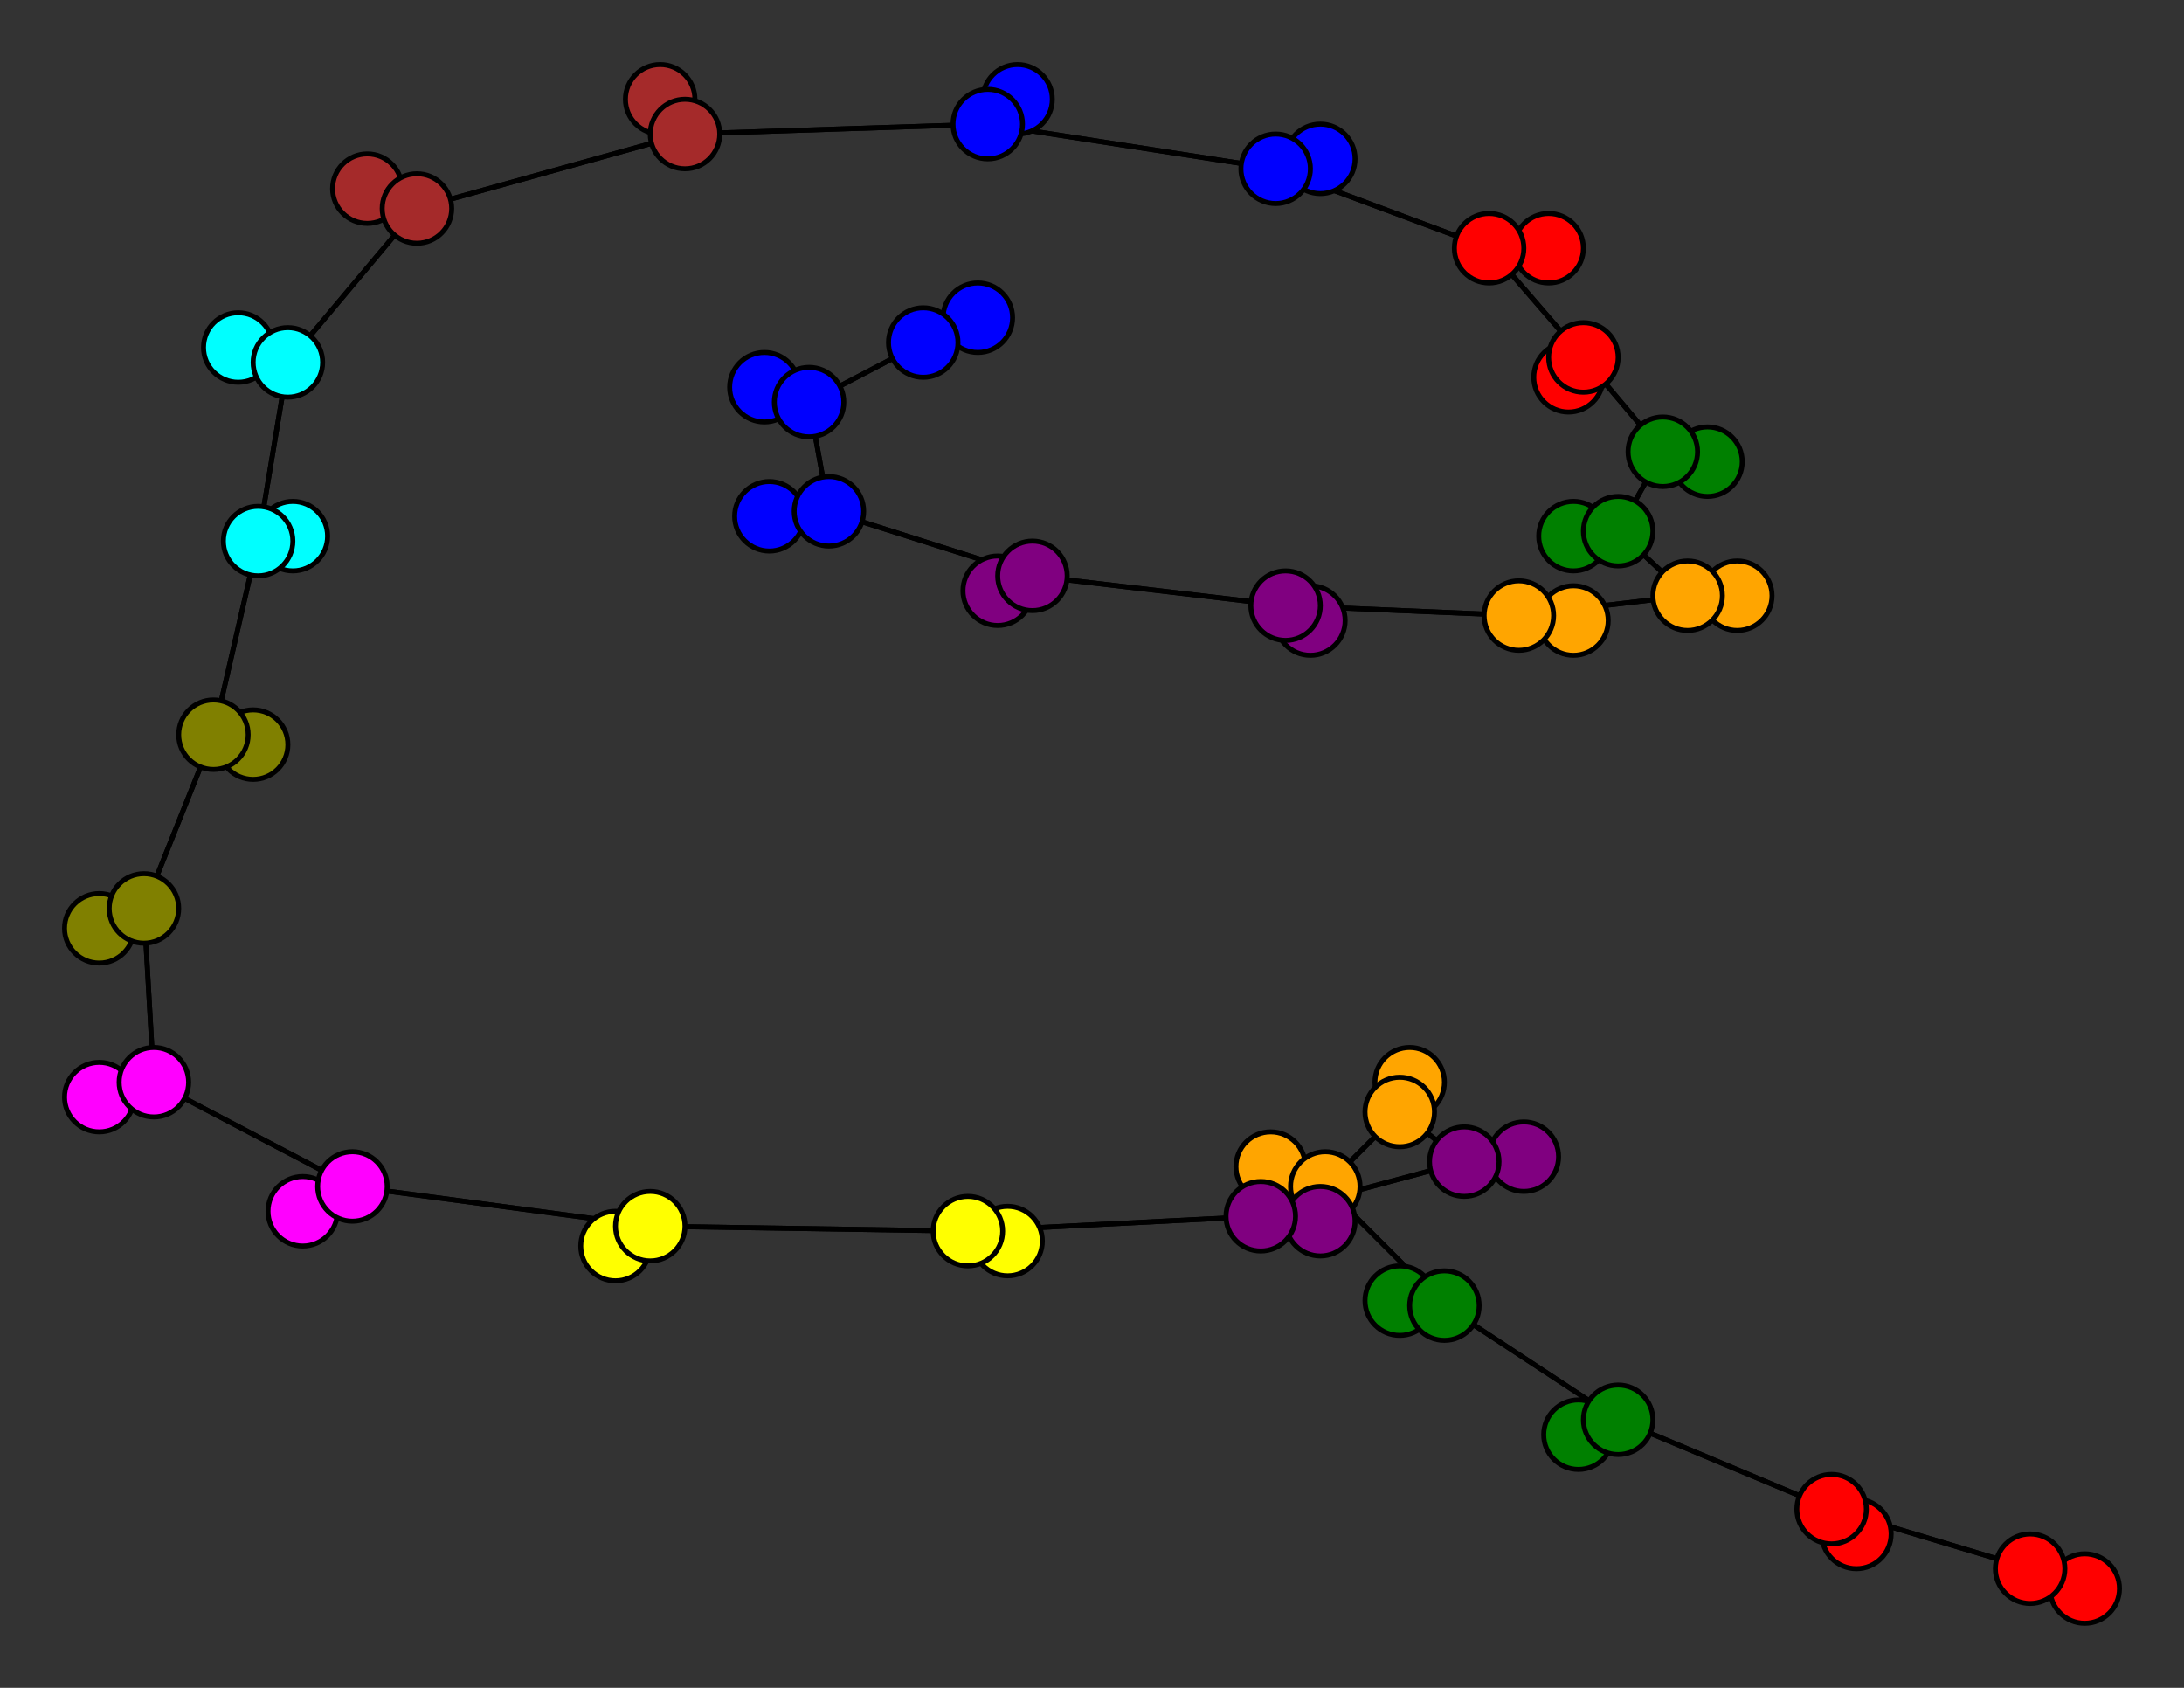 <svg width="440" height="340" xmlns="http://www.w3.org/2000/svg">
<rect width="100%" height="100%" fill="#333333" stroke="none"/>
<path stroke-width="1" stroke="black" d="M 420 320 409 316"/>
<path stroke-width="1" stroke="black" d="M 335 91 319 72"/>
<path stroke-width="1" stroke="black" d="M 344 93 335 91"/>
<path stroke-width="1" stroke="black" d="M 319 72 335 91"/>
<path stroke-width="1" stroke="black" d="M 319 72 316 76"/>
<path stroke-width="1" stroke="black" d="M 319 72 300 50"/>
<path stroke-width="1" stroke="black" d="M 316 76 319 72"/>
<path stroke-width="1" stroke="black" d="M 300 50 319 72"/>
<path stroke-width="1" stroke="black" d="M 300 50 312 50"/>
<path stroke-width="1" stroke="black" d="M 300 50 257 34"/>
<path stroke-width="1" stroke="black" d="M 312 50 300 50"/>
<path stroke-width="1" stroke="black" d="M 257 34 300 50"/>
<path stroke-width="1" stroke="black" d="M 257 34 266 32"/>
<path stroke-width="1" stroke="black" d="M 335 91 344 93"/>
<path stroke-width="1" stroke="black" d="M 257 34 199 25"/>
<path stroke-width="1" stroke="black" d="M 199 25 257 34"/>
<path stroke-width="1" stroke="black" d="M 199 25 205 20"/>
<path stroke-width="1" stroke="black" d="M 199 25 138 27"/>
<path stroke-width="1" stroke="black" d="M 205 20 199 25"/>
<path stroke-width="1" stroke="black" d="M 138 27 199 25"/>
<path stroke-width="1" stroke="black" d="M 138 27 133 20"/>
<path stroke-width="1" stroke="black" d="M 138 27 84 42"/>
<path stroke-width="1" stroke="black" d="M 133 20 138 27"/>
<path stroke-width="1" stroke="black" d="M 84 42 138 27"/>
<path stroke-width="1" stroke="black" d="M 84 42 74 38"/>
<path stroke-width="1" stroke="black" d="M 84 42 58 73"/>
<path stroke-width="1" stroke="black" d="M 74 38 84 42"/>
<path stroke-width="1" stroke="black" d="M 266 32 257 34"/>
<path stroke-width="1" stroke="black" d="M 335 91 326 107"/>
<path stroke-width="1" stroke="black" d="M 317 108 326 107"/>
<path stroke-width="1" stroke="black" d="M 326 107 335 91"/>
<path stroke-width="1" stroke="black" d="M 197 64 186 69"/>
<path stroke-width="1" stroke="black" d="M 163 81 186 69"/>
<path stroke-width="1" stroke="black" d="M 163 81 154 78"/>
<path stroke-width="1" stroke="black" d="M 163 81 167 103"/>
<path stroke-width="1" stroke="black" d="M 154 78 163 81"/>
<path stroke-width="1" stroke="black" d="M 167 103 163 81"/>
<path stroke-width="1" stroke="black" d="M 167 103 155 104"/>
<path stroke-width="1" stroke="black" d="M 167 103 208 116"/>
<path stroke-width="1" stroke="black" d="M 155 104 167 103"/>
<path stroke-width="1" stroke="black" d="M 208 116 167 103"/>
<path stroke-width="1" stroke="black" d="M 208 116 201 119"/>
<path stroke-width="1" stroke="black" d="M 208 116 259 122"/>
<path stroke-width="1" stroke="black" d="M 201 119 208 116"/>
<path stroke-width="1" stroke="black" d="M 259 122 208 116"/>
<path stroke-width="1" stroke="black" d="M 259 122 264 125"/>
<path stroke-width="1" stroke="black" d="M 259 122 306 124"/>
<path stroke-width="1" stroke="black" d="M 264 125 259 122"/>
<path stroke-width="1" stroke="black" d="M 306 124 259 122"/>
<path stroke-width="1" stroke="black" d="M 306 124 317 125"/>
<path stroke-width="1" stroke="black" d="M 306 124 340 120"/>
<path stroke-width="1" stroke="black" d="M 317 125 306 124"/>
<path stroke-width="1" stroke="black" d="M 340 120 306 124"/>
<path stroke-width="1" stroke="black" d="M 340 120 350 120"/>
<path stroke-width="1" stroke="black" d="M 340 120 326 107"/>
<path stroke-width="1" stroke="black" d="M 350 120 340 120"/>
<path stroke-width="1" stroke="black" d="M 326 107 340 120"/>
<path stroke-width="1" stroke="black" d="M 326 107 317 108"/>
<path stroke-width="1" stroke="black" d="M 58 73 84 42"/>
<path stroke-width="1" stroke="black" d="M 58 73 48 70"/>
<path stroke-width="1" stroke="black" d="M 58 73 52 109"/>
<path stroke-width="1" stroke="black" d="M 48 70 58 73"/>
<path stroke-width="1" stroke="black" d="M 266 246 254 245"/>
<path stroke-width="1" stroke="black" d="M 295 234 254 245"/>
<path stroke-width="1" stroke="black" d="M 295 234 307 233"/>
<path stroke-width="1" stroke="black" d="M 295 234 282 224"/>
<path stroke-width="1" stroke="black" d="M 307 233 295 234"/>
<path stroke-width="1" stroke="black" d="M 282 224 295 234"/>
<path stroke-width="1" stroke="black" d="M 282 224 284 218"/>
<path stroke-width="1" stroke="black" d="M 282 224 267 239"/>
<path stroke-width="1" stroke="black" d="M 284 218 282 224"/>
<path stroke-width="1" stroke="black" d="M 267 239 282 224"/>
<path stroke-width="1" stroke="black" d="M 267 239 256 235"/>
<path stroke-width="1" stroke="black" d="M 267 239 291 263"/>
<path stroke-width="1" stroke="black" d="M 256 235 267 239"/>
<path stroke-width="1" stroke="black" d="M 291 263 267 239"/>
<path stroke-width="1" stroke="black" d="M 291 263 282 262"/>
<path stroke-width="1" stroke="black" d="M 291 263 326 286"/>
<path stroke-width="1" stroke="black" d="M 282 262 291 263"/>
<path stroke-width="1" stroke="black" d="M 326 286 291 263"/>
<path stroke-width="1" stroke="black" d="M 326 286 318 289"/>
<path stroke-width="1" stroke="black" d="M 326 286 369 304"/>
<path stroke-width="1" stroke="black" d="M 318 289 326 286"/>
<path stroke-width="1" stroke="black" d="M 369 304 326 286"/>
<path stroke-width="1" stroke="black" d="M 369 304 374 309"/>
<path stroke-width="1" stroke="black" d="M 369 304 409 316"/>
<path stroke-width="1" stroke="black" d="M 374 309 369 304"/>
<path stroke-width="1" stroke="black" d="M 409 316 369 304"/>
<path stroke-width="1" stroke="black" d="M 409 316 420 320"/>
<path stroke-width="1" stroke="black" d="M 254 245 295 234"/>
<path stroke-width="1" stroke="black" d="M 186 69 163 81"/>
<path stroke-width="1" stroke="black" d="M 254 245 266 246"/>
<path stroke-width="1" stroke="black" d="M 203 250 195 248"/>
<path stroke-width="1" stroke="black" d="M 52 109 58 73"/>
<path stroke-width="1" stroke="black" d="M 52 109 59 108"/>
<path stroke-width="1" stroke="black" d="M 52 109 43 148"/>
<path stroke-width="1" stroke="black" d="M 59 108 52 109"/>
<path stroke-width="1" stroke="black" d="M 43 148 52 109"/>
<path stroke-width="1" stroke="black" d="M 43 148 51 150"/>
<path stroke-width="1" stroke="black" d="M 43 148 29 183"/>
<path stroke-width="1" stroke="black" d="M 51 150 43 148"/>
<path stroke-width="1" stroke="black" d="M 29 183 43 148"/>
<path stroke-width="1" stroke="black" d="M 29 183 20 187"/>
<path stroke-width="1" stroke="black" d="M 29 183 31 218"/>
<path stroke-width="1" stroke="black" d="M 20 187 29 183"/>
<path stroke-width="1" stroke="black" d="M 31 218 29 183"/>
<path stroke-width="1" stroke="black" d="M 31 218 20 221"/>
<path stroke-width="1" stroke="black" d="M 31 218 71 239"/>
<path stroke-width="1" stroke="black" d="M 20 221 31 218"/>
<path stroke-width="1" stroke="black" d="M 71 239 31 218"/>
<path stroke-width="1" stroke="black" d="M 71 239 61 244"/>
<path stroke-width="1" stroke="black" d="M 71 239 131 247"/>
<path stroke-width="1" stroke="black" d="M 61 244 71 239"/>
<path stroke-width="1" stroke="black" d="M 131 247 71 239"/>
<path stroke-width="1" stroke="black" d="M 131 247 124 251"/>
<path stroke-width="1" stroke="black" d="M 131 247 195 248"/>
<path stroke-width="1" stroke="black" d="M 124 251 131 247"/>
<path stroke-width="1" stroke="black" d="M 195 248 131 247"/>
<path stroke-width="1" stroke="black" d="M 195 248 203 250"/>
<path stroke-width="1" stroke="black" d="M 195 248 254 245"/>
<path stroke-width="1" stroke="black" d="M 254 245 195 248"/>
<path stroke-width="1" stroke="black" d="M 186 69 197 64"/>
<circle cx="420" cy="320" r="7.0" style="fill:red;stroke:black;stroke-width:1.0"/>
<circle cx="409" cy="316" r="7.0" style="fill:red;stroke:black;stroke-width:1.0"/>
<circle cx="374" cy="309" r="7.0" style="fill:red;stroke:black;stroke-width:1.0"/>
<circle cx="369" cy="304" r="7.0" style="fill:red;stroke:black;stroke-width:1.0"/>
<circle cx="318" cy="289" r="7.0" style="fill:green;stroke:black;stroke-width:1.0"/>
<circle cx="326" cy="286" r="7.0" style="fill:green;stroke:black;stroke-width:1.0"/>
<circle cx="282" cy="262" r="7.0" style="fill:green;stroke:black;stroke-width:1.0"/>
<circle cx="291" cy="263" r="7.0" style="fill:green;stroke:black;stroke-width:1.0"/>
<circle cx="256" cy="235" r="7.0" style="fill:orange;stroke:black;stroke-width:1.0"/>
<circle cx="267" cy="239" r="7.0" style="fill:orange;stroke:black;stroke-width:1.0"/>
<circle cx="284" cy="218" r="7.0" style="fill:orange;stroke:black;stroke-width:1.0"/>
<circle cx="282" cy="224" r="7.0" style="fill:orange;stroke:black;stroke-width:1.0"/>
<circle cx="307" cy="233" r="7.0" style="fill:purple;stroke:black;stroke-width:1.0"/>
<circle cx="295" cy="234" r="7.0" style="fill:purple;stroke:black;stroke-width:1.0"/>
<circle cx="266" cy="246" r="7.0" style="fill:purple;stroke:black;stroke-width:1.0"/>
<circle cx="254" cy="245" r="7.0" style="fill:purple;stroke:black;stroke-width:1.0"/>
<circle cx="203" cy="250" r="7.0" style="fill:yellow;stroke:black;stroke-width:1.0"/>
<circle cx="195" cy="248" r="7.0" style="fill:yellow;stroke:black;stroke-width:1.0"/>
<circle cx="124" cy="251" r="7.0" style="fill:yellow;stroke:black;stroke-width:1.0"/>
<circle cx="131" cy="247" r="7.0" style="fill:yellow;stroke:black;stroke-width:1.0"/>
<circle cx="61" cy="244" r="7.0" style="fill:fuchsia;stroke:black;stroke-width:1.0"/>
<circle cx="71" cy="239" r="7.0" style="fill:fuchsia;stroke:black;stroke-width:1.0"/>
<circle cx="20" cy="221" r="7.0" style="fill:fuchsia;stroke:black;stroke-width:1.0"/>
<circle cx="31" cy="218" r="7.0" style="fill:fuchsia;stroke:black;stroke-width:1.0"/>
<circle cx="20" cy="187" r="7.0" style="fill:olive;stroke:black;stroke-width:1.0"/>
<circle cx="29" cy="183" r="7.0" style="fill:olive;stroke:black;stroke-width:1.0"/>
<circle cx="51" cy="150" r="7.0" style="fill:olive;stroke:black;stroke-width:1.0"/>
<circle cx="43" cy="148" r="7.0" style="fill:olive;stroke:black;stroke-width:1.0"/>
<circle cx="59" cy="108" r="7.0" style="fill:aqua;stroke:black;stroke-width:1.0"/>
<circle cx="52" cy="109" r="7.0" style="fill:aqua;stroke:black;stroke-width:1.0"/>
<circle cx="48" cy="70" r="7.0" style="fill:aqua;stroke:black;stroke-width:1.0"/>
<circle cx="58" cy="73" r="7.0" style="fill:aqua;stroke:black;stroke-width:1.0"/>
<circle cx="74" cy="38" r="7.0" style="fill:brown;stroke:black;stroke-width:1.0"/>
<circle cx="84" cy="42" r="7.0" style="fill:brown;stroke:black;stroke-width:1.0"/>
<circle cx="133" cy="20" r="7.0" style="fill:brown;stroke:black;stroke-width:1.0"/>
<circle cx="138" cy="27" r="7.0" style="fill:brown;stroke:black;stroke-width:1.0"/>
<circle cx="205" cy="20" r="7.0" style="fill:blue;stroke:black;stroke-width:1.0"/>
<circle cx="199" cy="25" r="7.0" style="fill:blue;stroke:black;stroke-width:1.0"/>
<circle cx="266" cy="32" r="7.0" style="fill:blue;stroke:black;stroke-width:1.0"/>
<circle cx="257" cy="34" r="7.0" style="fill:blue;stroke:black;stroke-width:1.0"/>
<circle cx="312" cy="50" r="7.0" style="fill:red;stroke:black;stroke-width:1.0"/>
<circle cx="300" cy="50" r="7.0" style="fill:red;stroke:black;stroke-width:1.0"/>
<circle cx="316" cy="76" r="7.0" style="fill:red;stroke:black;stroke-width:1.0"/>
<circle cx="319" cy="72" r="7.0" style="fill:red;stroke:black;stroke-width:1.0"/>
<circle cx="344" cy="93" r="7.0" style="fill:green;stroke:black;stroke-width:1.0"/>
<circle cx="335" cy="91" r="7.0" style="fill:green;stroke:black;stroke-width:1.0"/>
<circle cx="317" cy="108" r="7.0" style="fill:green;stroke:black;stroke-width:1.0"/>
<circle cx="326" cy="107" r="7.0" style="fill:green;stroke:black;stroke-width:1.0"/>
<circle cx="350" cy="120" r="7.0" style="fill:orange;stroke:black;stroke-width:1.0"/>
<circle cx="340" cy="120" r="7.0" style="fill:orange;stroke:black;stroke-width:1.0"/>
<circle cx="317" cy="125" r="7.0" style="fill:orange;stroke:black;stroke-width:1.0"/>
<circle cx="306" cy="124" r="7.0" style="fill:orange;stroke:black;stroke-width:1.0"/>
<circle cx="264" cy="125" r="7.0" style="fill:purple;stroke:black;stroke-width:1.0"/>
<circle cx="259" cy="122" r="7.0" style="fill:purple;stroke:black;stroke-width:1.0"/>
<circle cx="201" cy="119" r="7.0" style="fill:purple;stroke:black;stroke-width:1.0"/>
<circle cx="208" cy="116" r="7.0" style="fill:purple;stroke:black;stroke-width:1.0"/>
<circle cx="155" cy="104" r="7.0" style="fill:blue;stroke:black;stroke-width:1.0"/>
<circle cx="167" cy="103" r="7.0" style="fill:blue;stroke:black;stroke-width:1.0"/>
<circle cx="154" cy="78" r="7.0" style="fill:blue;stroke:black;stroke-width:1.0"/>
<circle cx="163" cy="81" r="7.0" style="fill:blue;stroke:black;stroke-width:1.0"/>
<circle cx="197" cy="64" r="7.0" style="fill:blue;stroke:black;stroke-width:1.0"/>
<circle cx="186" cy="69" r="7.0" style="fill:blue;stroke:black;stroke-width:1.0"/>
</svg>
